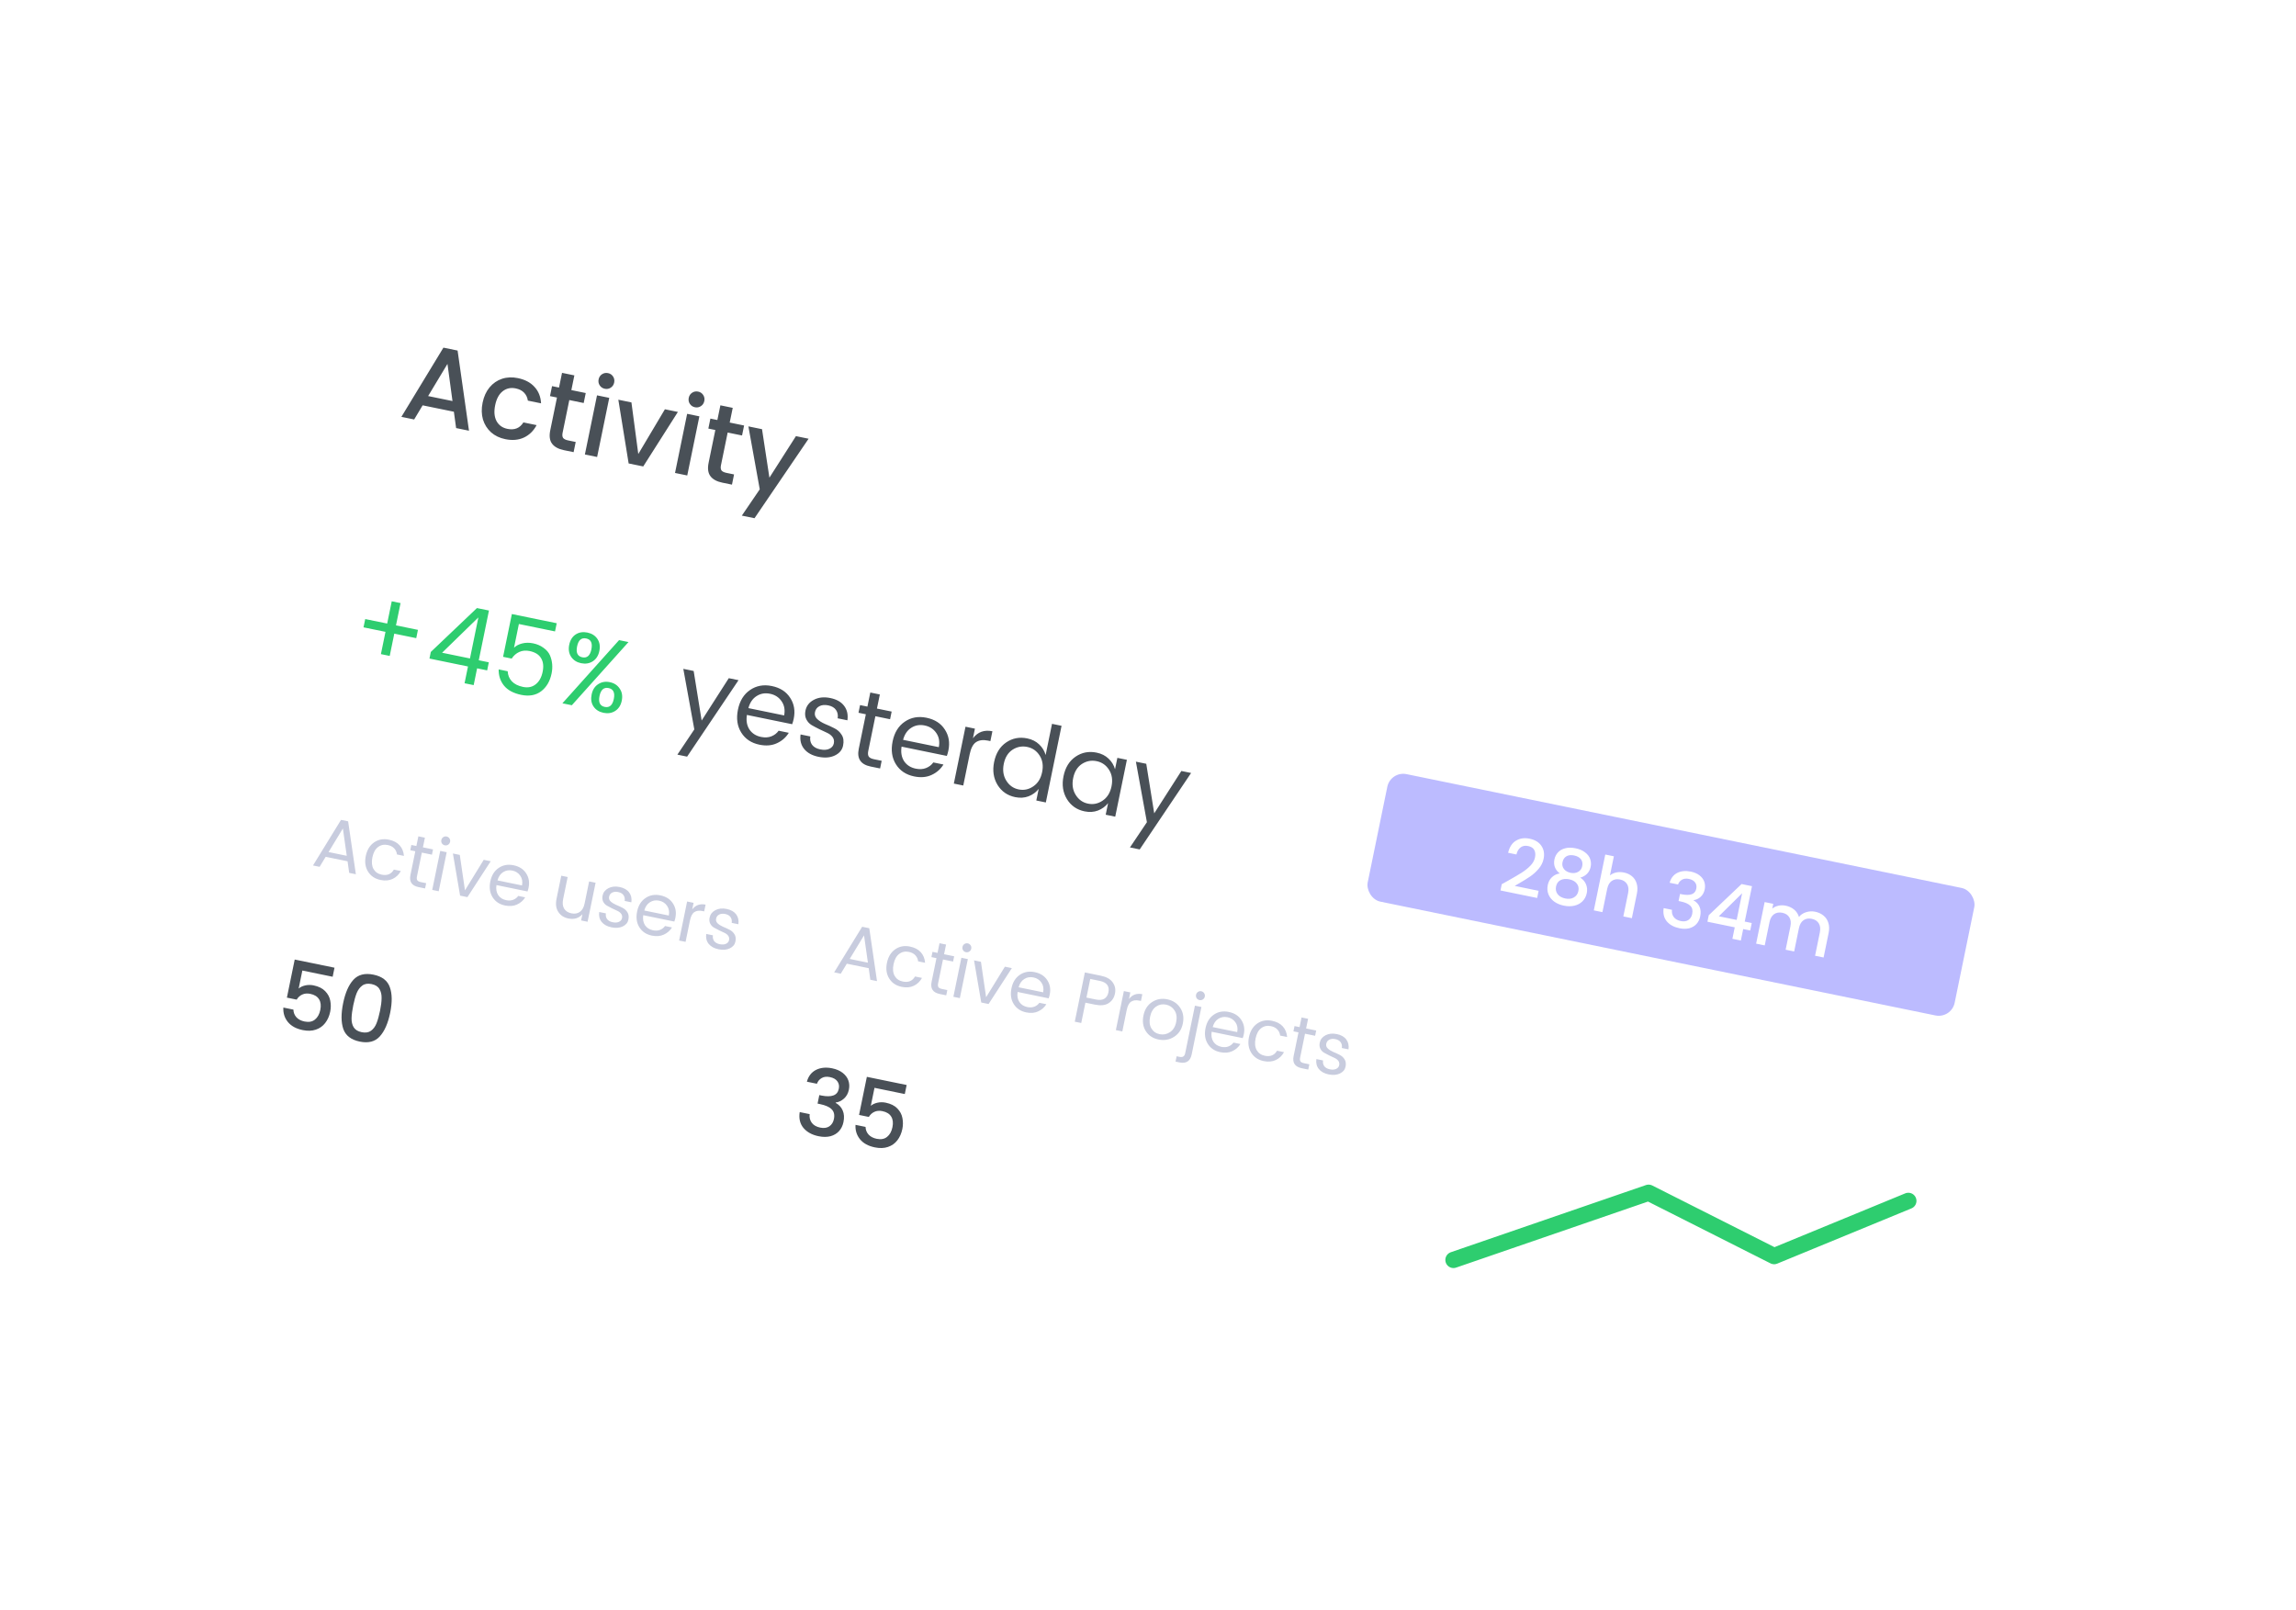 <svg width="298" height="209" viewBox="0 0 298 209" fill="none" xmlns="http://www.w3.org/2000/svg">
<g filter="url(#filter0_d_1_1950)">
<g filter="url(#filter1_d_1_1950)">
<rect x="44.062" y="13.569" width="239.648" height="125.631" rx="13.146" transform="rotate(11.587 44.062 13.569)" fill="white"/>
</g>
<path d="M58.909 44.496L54.855 43.665L53.754 45.5L52.096 45.16L57.552 36.177L59.391 36.554L60.871 46.959L59.2 46.617L58.909 44.496ZM58.729 43.109L58.077 38.288L55.567 42.461L58.729 43.109ZM62.638 43.316C62.8 42.526 63.1 41.867 63.537 41.337C63.986 40.8 64.527 40.428 65.16 40.219C65.793 40.01 66.476 39.981 67.21 40.131C68.138 40.321 68.859 40.701 69.371 41.271C69.894 41.833 70.179 42.544 70.225 43.405L68.512 43.054C68.451 42.645 68.289 42.302 68.026 42.026C67.763 41.749 67.4 41.563 66.936 41.468C66.286 41.335 65.718 41.46 65.233 41.845C64.759 42.222 64.437 42.823 64.268 43.65C64.098 44.476 64.156 45.161 64.442 45.703C64.737 46.247 65.209 46.586 65.859 46.719C66.778 46.908 67.469 46.629 67.932 45.882L69.645 46.233C69.263 46.967 68.717 47.504 68.009 47.842C67.303 48.172 66.495 48.243 65.585 48.056C64.851 47.906 64.235 47.61 63.735 47.169C63.237 46.719 62.886 46.163 62.683 45.502C62.491 44.834 62.476 44.105 62.638 43.316ZM73.891 42.981L73.02 47.23C72.961 47.517 72.984 47.74 73.087 47.897C73.201 48.046 73.421 48.154 73.746 48.22L74.721 48.42L74.45 49.743L73.196 49.486C72.481 49.34 71.968 49.06 71.656 48.648C71.343 48.236 71.264 47.653 71.419 46.901L72.29 42.653L71.384 42.467L71.65 41.172L72.555 41.358L72.947 39.449L74.548 39.778L74.157 41.686L76.024 42.069L75.758 43.364L73.891 42.981ZM78.503 41.518C78.216 41.459 77.994 41.312 77.839 41.077C77.684 40.842 77.636 40.58 77.695 40.292C77.754 40.005 77.901 39.783 78.136 39.628C78.371 39.473 78.632 39.425 78.92 39.484C79.199 39.541 79.416 39.687 79.571 39.922C79.726 40.157 79.774 40.419 79.715 40.706C79.656 40.994 79.509 41.216 79.274 41.371C79.039 41.526 78.782 41.575 78.503 41.518ZM79.075 42.694L77.501 50.369L75.913 50.044L77.487 42.369L79.075 42.694ZM82.844 49.984L86.299 44.176L87.985 44.521L83.486 51.596L81.592 51.208L80.254 42.936L81.954 43.285L82.844 49.984ZM90.201 43.916C89.913 43.857 89.692 43.71 89.537 43.475C89.382 43.24 89.334 42.979 89.393 42.691C89.452 42.403 89.599 42.182 89.834 42.027C90.069 41.871 90.331 41.824 90.618 41.883C90.897 41.94 91.114 42.086 91.269 42.321C91.424 42.556 91.472 42.817 91.413 43.105C91.354 43.393 91.207 43.614 90.972 43.769C90.737 43.924 90.48 43.973 90.201 43.916ZM90.773 45.093L89.199 52.768L87.612 52.442L89.185 44.767L90.773 45.093ZM94.445 47.196L93.574 51.444C93.514 51.732 93.537 51.954 93.64 52.111C93.755 52.26 93.974 52.368 94.299 52.434L95.274 52.634L95.003 53.958L93.749 53.701C93.034 53.554 92.521 53.275 92.209 52.862C91.897 52.45 91.817 51.867 91.972 51.115L92.843 46.867L91.937 46.681L92.203 45.386L93.108 45.572L93.5 43.663L95.102 43.992L94.71 45.9L96.577 46.283L96.311 47.578L94.445 47.196ZM104.949 47.999L97.928 58.316L96.284 57.98L98.609 54.566L97.135 46.397L98.904 46.76L99.863 53.053L103.305 47.663L104.949 47.999Z" fill="#495057"/>
<rect x="180.484" y="91.107" width="77.767" height="16.892" rx="2.111" transform="rotate(11.587 180.484 91.107)" fill="#BCBBFF"/>
<path d="M54.245 72.806L54.025 73.882L51.174 73.297L50.582 76.188L49.439 75.954L50.032 73.063L47.181 72.479L47.402 71.403L50.252 71.987L50.845 69.097L51.988 69.331L51.395 72.222L54.245 72.806ZM60.997 76.516L62.088 71.192L57.38 75.775L60.997 76.516ZM60.295 79.735L60.741 77.557L55.74 76.531L55.916 75.671L61.903 69.977L63.463 70.297L62.14 76.751L63.444 77.018L63.229 78.067L61.925 77.799L61.478 79.977L60.295 79.735ZM66.435 70.752L72.256 71.946L72.038 73.008L67.346 72.046L66.715 75.125C66.973 74.869 67.324 74.684 67.767 74.57C68.211 74.456 68.689 74.451 69.199 74.555C69.719 74.662 70.17 74.857 70.55 75.141C70.942 75.417 71.22 75.745 71.385 76.124C71.692 76.86 71.761 77.64 71.592 78.464C71.384 79.477 70.932 80.248 70.235 80.778C69.54 81.299 68.681 81.454 67.66 81.245C66.647 81.037 65.898 80.636 65.413 80.041C64.936 79.449 64.707 78.748 64.723 77.939L65.893 78.178C65.919 78.688 66.096 79.121 66.425 79.478C66.762 79.837 67.249 80.082 67.885 80.212C68.531 80.344 69.077 80.232 69.523 79.876C69.979 79.521 70.281 78.98 70.43 78.254C70.579 77.528 70.509 76.935 70.221 76.474C69.943 76.006 69.446 75.699 68.729 75.552C68.245 75.453 67.802 75.493 67.401 75.672C67 75.851 66.671 76.138 66.412 76.534L65.296 76.305L66.435 70.752ZM79.667 81.773C79.834 80.958 79.609 80.486 78.99 80.359C78.372 80.233 77.979 80.577 77.811 81.393C77.644 82.208 77.87 82.68 78.488 82.806C79.107 82.933 79.5 82.589 79.667 81.773ZM78.331 83.573C77.758 83.455 77.324 83.179 77.03 82.746C76.745 82.314 76.664 81.797 76.787 81.197C76.912 80.587 77.195 80.141 77.636 79.858C78.079 79.566 78.582 79.477 79.147 79.593C79.712 79.709 80.14 79.988 80.432 80.431C80.735 80.867 80.824 81.389 80.699 81.999C80.576 82.599 80.294 83.041 79.853 83.325C79.412 83.608 78.905 83.69 78.331 83.573ZM72.994 82.338L80.35 74.138L81.573 74.389L74.218 82.589L72.994 82.338ZM76.756 75.334C76.923 74.519 76.698 74.047 76.079 73.921C75.461 73.794 75.068 74.138 74.901 74.954C74.734 75.769 74.959 76.241 75.578 76.368C76.196 76.494 76.589 76.15 76.756 75.334ZM75.421 77.134C74.856 77.018 74.427 76.743 74.132 76.309C73.84 75.867 73.756 75.345 73.879 74.744C74.004 74.135 74.282 73.688 74.715 73.403C75.156 73.119 75.663 73.037 76.236 73.154C76.81 73.272 77.244 73.548 77.538 73.981C77.832 74.415 77.916 74.937 77.791 75.546C77.668 76.147 77.385 76.593 76.942 76.885C76.501 77.169 75.994 77.251 75.421 77.134Z" fill="#2ECD6F"/>
<path d="M90.116 85.725L88.688 77.867L90.032 78.142L91.067 84.575L94.59 79.077L95.853 79.336L89.181 89.26L87.918 89.001L90.116 85.725ZM98.572 87.711C97.515 87.494 96.726 86.968 96.206 86.133C95.686 85.298 95.544 84.307 95.779 83.159C96.014 82.012 96.539 81.162 97.353 80.61C98.168 80.049 99.109 79.877 100.176 80.096C101.251 80.317 102.044 80.825 102.553 81.62C103.073 82.409 103.229 83.314 103.019 84.336C102.966 84.596 102.898 84.834 102.817 85.051L96.941 83.846C96.826 84.588 96.935 85.218 97.269 85.734C97.612 86.244 98.116 86.567 98.779 86.703C99.281 86.806 99.725 86.78 100.112 86.626C100.507 86.473 100.823 86.23 101.06 85.895L102.378 86.166C102.012 86.763 101.5 87.214 100.84 87.517C100.189 87.823 99.433 87.888 98.572 87.711ZM101.775 83.912C101.911 83.203 101.803 82.592 101.45 82.081C101.099 81.56 100.596 81.233 99.942 81.099C99.297 80.967 98.716 81.067 98.199 81.4C97.684 81.724 97.33 82.245 97.137 82.962L101.775 83.912ZM104.541 83.289C104.668 82.67 105.03 82.203 105.627 81.886C106.235 81.563 106.947 81.485 107.763 81.652C108.588 81.821 109.19 82.164 109.569 82.681C109.951 83.189 110.09 83.81 109.986 84.545L108.722 84.286C108.789 83.87 108.718 83.51 108.509 83.206C108.301 82.902 107.963 82.702 107.497 82.606C107.04 82.512 106.654 82.55 106.339 82.719C106.035 82.881 105.847 83.136 105.776 83.486C105.706 83.827 105.8 84.121 106.057 84.37C106.323 84.621 106.657 84.834 107.06 85.01C107.474 85.179 107.88 85.365 108.277 85.568C108.685 85.764 109.005 86.049 109.236 86.423C109.479 86.79 109.541 87.261 109.423 87.834C109.308 88.399 108.949 88.825 108.349 89.113C107.759 89.394 107.051 89.45 106.227 89.281C105.402 89.111 104.781 88.769 104.364 88.254C103.955 87.741 103.803 87.116 103.907 86.381L105.171 86.64C105.104 87.056 105.18 87.417 105.397 87.723C105.626 88.022 105.977 88.221 106.452 88.318C106.936 88.417 107.334 88.391 107.645 88.24C107.965 88.091 108.157 87.86 108.222 87.546C108.288 87.223 108.233 86.946 108.056 86.713C107.88 86.481 107.637 86.296 107.329 86.158C107.021 86.02 106.685 85.863 106.32 85.685C105.963 85.509 105.635 85.334 105.334 85.161C105.036 84.978 104.807 84.726 104.649 84.404C104.491 84.082 104.455 83.71 104.541 83.289ZM113.425 89.594L114.433 89.8L114.229 90.795L112.992 90.542C111.711 90.279 111.199 89.516 111.458 88.252L112.379 83.761L111.425 83.565L111.629 82.57L112.583 82.766L112.958 80.938L114.195 81.191L113.82 83.02L115.729 83.411L115.525 84.406L113.616 84.015L112.695 88.505C112.627 88.837 112.647 89.084 112.754 89.246C112.861 89.408 113.084 89.524 113.425 89.594ZM118.648 91.827C117.59 91.61 116.801 91.084 116.281 90.249C115.761 89.414 115.619 88.423 115.854 87.276C116.089 86.128 116.614 85.278 117.428 84.726C118.243 84.165 119.184 83.994 120.251 84.212C121.326 84.433 122.119 84.941 122.628 85.737C123.148 86.525 123.304 87.43 123.094 88.452C123.041 88.712 122.973 88.95 122.892 89.167L117.016 87.962C116.901 88.704 117.011 89.334 117.344 89.851C117.687 90.36 118.191 90.683 118.854 90.819C119.356 90.922 119.8 90.896 120.187 90.742C120.582 90.589 120.899 90.346 121.135 90.012L122.453 90.282C122.087 90.879 121.575 91.33 120.915 91.634C120.264 91.939 119.508 92.004 118.648 91.827ZM121.85 88.029C121.986 87.319 121.878 86.708 121.525 86.197C121.174 85.677 120.672 85.349 120.017 85.215C119.372 85.083 118.791 85.183 118.274 85.516C117.76 85.84 117.405 86.361 117.212 87.078L121.85 88.029ZM126.536 85.627L126.28 86.877C126.906 86.053 127.748 85.75 128.806 85.966L128.544 87.244L128.222 87.177C127.594 87.049 127.081 87.116 126.681 87.38C126.292 87.636 126.015 88.168 125.85 88.975L125.023 93.008L123.799 92.757L125.313 85.376L126.536 85.627ZM134.108 93.12C134.704 92.719 135.088 92.102 135.259 91.268C135.43 90.435 135.32 89.716 134.93 89.113C134.549 88.512 134.013 88.141 133.323 87.999C132.642 87.86 132.005 87.981 131.413 88.364C130.83 88.749 130.453 89.358 130.282 90.192C130.111 91.025 130.219 91.753 130.605 92.374C130.991 92.995 131.525 93.375 132.206 93.514C132.887 93.654 133.522 93.523 134.108 93.12ZM131.763 94.516C130.759 94.31 129.994 93.78 129.469 92.925C128.946 92.061 128.799 91.069 129.029 89.949C129.26 88.82 129.778 87.978 130.583 87.424C131.399 86.862 132.313 86.686 133.326 86.893C133.953 87.022 134.47 87.282 134.875 87.673C135.289 88.066 135.569 88.525 135.713 89.05L136.543 85.003L137.78 85.257L135.74 95.206L134.503 94.952L134.812 93.446C134.471 93.881 134.031 94.202 133.494 94.409C132.967 94.609 132.39 94.645 131.763 94.516ZM143.115 94.967C143.711 94.566 144.095 93.949 144.266 93.115C144.436 92.281 144.327 91.563 143.937 90.96C143.556 90.359 143.02 89.988 142.33 89.846C141.649 89.706 141.012 89.828 140.42 90.211C139.837 90.596 139.459 91.205 139.289 92.038C139.118 92.872 139.225 93.599 139.612 94.22C139.998 94.841 140.532 95.222 141.213 95.361C141.894 95.501 142.528 95.369 143.115 94.967ZM140.77 96.363C139.766 96.157 139.001 95.627 138.476 94.772C137.953 93.908 137.806 92.916 138.035 91.796C138.267 90.666 138.785 89.825 139.59 89.27C140.406 88.709 141.32 88.532 142.333 88.74C142.96 88.868 143.476 89.129 143.882 89.52C144.296 89.913 144.576 90.372 144.72 90.897L145.024 89.418L146.26 89.671L144.747 97.052L143.51 96.799L143.819 95.293C143.478 95.727 143.038 96.048 142.501 96.256C141.974 96.456 141.397 96.492 140.77 96.363ZM148.858 97.769L147.429 89.911L148.774 90.187L149.808 96.619L153.331 91.121L154.595 91.38L147.923 101.304L146.659 101.045L148.858 97.769Z" fill="#495057"/>
<path d="M195.744 105.352C196.482 104.938 197.066 104.595 197.496 104.323C197.935 104.045 198.313 103.742 198.632 103.412C198.952 103.083 199.15 102.729 199.228 102.35C199.308 101.959 199.277 101.632 199.133 101.371C198.995 101.112 198.727 100.941 198.329 100.86C197.944 100.781 197.618 100.843 197.352 101.047C197.093 101.246 196.915 101.55 196.818 101.958L195.74 101.737C195.912 100.997 196.251 100.474 196.756 100.169C197.268 99.859 197.855 99.772 198.514 99.907C199.226 100.053 199.741 100.363 200.059 100.837C200.384 101.311 200.479 101.875 200.345 102.528C200.249 102.999 200.035 103.428 199.703 103.816C199.38 104.199 199.016 104.529 198.612 104.807C198.216 105.079 197.717 105.389 197.115 105.735L196.594 106.036L199.699 106.673L199.508 107.604L194.748 106.628L194.914 105.815L195.744 105.352ZM202.44 104.418C201.83 103.939 201.6 103.334 201.75 102.602C201.823 102.25 201.977 101.944 202.214 101.687C202.45 101.429 202.762 101.251 203.15 101.154C203.539 101.05 203.988 101.05 204.497 101.154C205 101.258 205.41 101.433 205.726 101.682C206.05 101.925 206.271 102.212 206.387 102.542C206.503 102.872 206.525 103.214 206.452 103.566C206.377 103.932 206.216 104.236 205.969 104.478C205.73 104.715 205.442 104.877 205.104 104.964C205.448 105.177 205.696 105.463 205.847 105.821C206 106.172 206.033 106.556 205.948 106.974C205.861 107.399 205.676 107.752 205.393 108.035C205.111 108.317 204.759 108.507 204.337 108.604C203.916 108.702 203.46 108.7 202.971 108.6C202.481 108.499 202.061 108.321 201.712 108.066C201.369 107.812 201.124 107.5 200.975 107.129C200.827 106.758 200.796 106.36 200.883 105.936C200.97 105.511 201.153 105.168 201.431 104.905C201.71 104.642 202.046 104.48 202.44 104.418ZM205.357 103.485C205.432 103.119 205.375 102.815 205.186 102.572C204.998 102.329 204.705 102.167 204.306 102.085C203.914 102.005 203.584 102.039 203.315 102.188C203.047 102.337 202.874 102.598 202.798 102.97C202.731 103.297 202.793 103.588 202.986 103.846C203.186 104.098 203.472 104.262 203.844 104.338C204.216 104.415 204.545 104.373 204.829 104.214C205.114 104.054 205.29 103.811 205.357 103.485ZM203.672 105.181C203.24 105.092 202.866 105.128 202.547 105.287C202.237 105.441 202.04 105.717 201.959 106.116C201.882 106.488 201.951 106.818 202.164 107.107C202.378 107.389 202.711 107.576 203.161 107.669C203.605 107.76 203.979 107.714 204.282 107.531C204.591 107.35 204.783 107.076 204.858 106.71C204.939 106.318 204.867 105.987 204.644 105.717C204.427 105.448 204.103 105.269 203.672 105.181ZM210.78 104.301C211.192 104.385 211.539 104.548 211.823 104.79C212.113 105.033 212.315 105.347 212.426 105.73C212.545 106.115 212.554 106.553 212.453 107.043L211.801 110.226L210.694 109.999L211.312 106.982C211.411 106.499 211.366 106.105 211.177 105.801C210.989 105.49 210.686 105.292 210.268 105.206C209.85 105.12 209.49 105.183 209.188 105.393C208.894 105.598 208.698 105.942 208.599 106.426L207.98 109.443L206.863 109.214L208.35 101.965L209.467 102.194L208.958 104.672C209.195 104.482 209.469 104.355 209.782 104.29C210.101 104.226 210.434 104.23 210.78 104.301ZM216.706 105.628C216.87 105.029 217.199 104.603 217.693 104.35C218.194 104.099 218.777 104.041 219.443 104.178C219.9 104.272 220.279 104.434 220.578 104.666C220.878 104.898 221.084 105.171 221.196 105.487C221.308 105.802 221.328 106.137 221.256 106.489C221.173 106.894 220.994 107.218 220.72 107.461C220.445 107.705 220.148 107.844 219.827 107.881L219.819 107.92C220.18 108.116 220.437 108.394 220.588 108.751C220.74 109.102 220.767 109.52 220.668 110.003C220.589 110.388 220.431 110.713 220.193 110.977C219.955 111.241 219.645 111.426 219.262 111.532C218.881 111.63 218.449 111.63 217.966 111.531C217.261 111.387 216.716 111.088 216.333 110.635C215.957 110.177 215.823 109.605 215.929 108.919L217.007 109.14C216.962 109.491 217.038 109.803 217.234 110.074C217.431 110.34 217.736 110.514 218.147 110.599C218.545 110.68 218.874 110.635 219.134 110.464C219.395 110.286 219.561 110.024 219.632 109.678C219.726 109.221 219.645 108.868 219.39 108.618C219.143 108.363 218.719 108.174 218.118 108.051L217.863 107.999L218.052 107.078L218.317 107.132C218.847 107.234 219.267 107.228 219.576 107.115C219.892 107.002 220.087 106.763 220.162 106.398C220.226 106.084 220.176 105.815 220.011 105.591C219.847 105.36 219.579 105.206 219.207 105.13C218.841 105.055 218.538 105.092 218.297 105.239C218.057 105.381 217.889 105.585 217.793 105.851L216.706 105.628ZM221.608 110.685L221.78 109.843L226.04 105.796L227.392 106.073L226.45 110.668L227.361 110.854L227.162 111.824L226.251 111.638L225.946 113.127L224.849 112.902L225.154 111.413L221.608 110.685ZM226.111 106.995L223.09 109.979L225.402 110.453L226.111 106.995ZM235.588 109.387C236.012 109.474 236.373 109.64 236.67 109.885C236.973 110.13 237.184 110.446 237.303 110.831C237.428 111.217 237.44 111.655 237.34 112.145L236.687 115.329L235.58 115.102L236.199 112.085C236.298 111.601 236.252 111.208 236.063 110.903C235.875 110.593 235.572 110.394 235.154 110.309C234.736 110.223 234.376 110.285 234.074 110.496C233.781 110.701 233.584 111.045 233.485 111.528L232.866 114.546L231.759 114.319L232.378 111.301C232.477 110.818 232.432 110.424 232.243 110.12C232.054 109.809 231.751 109.611 231.333 109.525C230.915 109.44 230.556 109.502 230.254 109.712C229.96 109.917 229.764 110.262 229.664 110.745L229.046 113.762L227.929 113.533L229.036 108.135L230.153 108.364L230.026 108.982C230.254 108.797 230.522 108.672 230.828 108.605C231.134 108.539 231.447 108.538 231.767 108.604C232.198 108.692 232.565 108.863 232.867 109.115C233.169 109.367 233.376 109.686 233.488 110.069C233.718 109.776 234.026 109.57 234.411 109.452C234.797 109.327 235.19 109.305 235.588 109.387Z" fill="white"/>
<path d="M188.648 154.579L213.973 145.862L230.269 154.084L247.684 146.917" stroke="#2ECD6F" stroke-width="2.111" stroke-linecap="round" stroke-linejoin="round"/>
<path d="M45.321 104.347L45.11 102.843L42.269 102.26L41.483 103.56L40.625 103.384L44.261 97.468L45.183 97.657L46.188 104.525L45.321 104.347ZM42.645 101.645L45.006 102.129L44.502 98.585L42.645 101.645ZM49.394 105.269C48.668 105.12 48.127 104.759 47.77 104.186C47.413 103.613 47.315 102.936 47.475 102.155C47.637 101.368 47.994 100.781 48.547 100.395C49.101 100.008 49.74 99.889 50.466 100.038C51.075 100.163 51.541 100.406 51.864 100.767C52.194 101.129 52.382 101.588 52.428 102.142L51.524 101.957C51.486 101.641 51.364 101.376 51.159 101.161C50.953 100.946 50.675 100.802 50.324 100.73C49.845 100.632 49.422 100.721 49.058 100.999C48.701 101.272 48.459 101.716 48.333 102.331C48.208 102.94 48.256 103.443 48.475 103.84C48.703 104.233 49.056 104.478 49.535 104.577C50.255 104.724 50.784 104.506 51.121 103.921L52.025 104.107C51.77 104.573 51.414 104.914 50.96 105.128C50.513 105.344 49.99 105.391 49.394 105.269ZM54.621 105.542L55.312 105.684L55.172 106.367L54.324 106.193C53.444 106.013 53.094 105.489 53.271 104.622L53.903 101.541L53.248 101.406L53.388 100.724L54.043 100.858L54.3 99.604L55.149 99.778L54.892 101.032L56.202 101.301L56.062 101.983L54.752 101.715L54.12 104.796C54.073 105.023 54.087 105.193 54.16 105.304C54.233 105.415 54.387 105.495 54.621 105.542ZM58.168 100.685C58.035 100.773 57.888 100.801 57.728 100.768C57.569 100.735 57.445 100.652 57.357 100.519C57.275 100.387 57.25 100.24 57.283 100.081C57.316 99.921 57.399 99.797 57.532 99.709C57.666 99.621 57.809 99.593 57.963 99.624C58.123 99.657 58.247 99.74 58.335 99.873C58.423 100.007 58.45 100.153 58.418 100.313C58.385 100.473 58.302 100.597 58.168 100.685ZM56.099 106.557L57.138 101.493L57.977 101.665L56.939 106.729L56.099 106.557ZM58.782 101.83L59.676 102.013L60.349 106.611L62.785 102.651L63.689 102.836L60.667 107.494L59.717 107.299L58.782 101.83ZM65.555 108.582C64.829 108.433 64.288 108.073 63.931 107.5C63.575 106.927 63.477 106.246 63.638 105.459C63.8 104.672 64.159 104.089 64.718 103.71C65.277 103.325 65.923 103.207 66.655 103.358C67.393 103.509 67.937 103.857 68.286 104.403C68.643 104.944 68.749 105.565 68.606 106.266C68.569 106.445 68.523 106.608 68.467 106.757L64.436 105.93C64.357 106.44 64.432 106.872 64.66 107.226C64.896 107.576 65.242 107.797 65.697 107.89C66.041 107.961 66.346 107.943 66.611 107.838C66.882 107.733 67.099 107.566 67.262 107.337L68.166 107.522C67.915 107.932 67.563 108.241 67.11 108.449C66.664 108.659 66.145 108.703 65.555 108.582ZM67.752 105.976C67.846 105.489 67.771 105.07 67.529 104.719C67.288 104.362 66.944 104.138 66.495 104.046C66.052 103.955 65.653 104.024 65.299 104.252C64.946 104.475 64.703 104.832 64.57 105.323L67.752 105.976ZM76.463 105.455L77.303 105.627L76.264 110.692L75.425 110.519L75.591 109.708C75.131 110.235 74.519 110.42 73.757 110.264C73.197 110.149 72.767 109.869 72.468 109.423C72.17 108.971 72.091 108.404 72.231 107.721L72.847 104.714L73.677 104.884L73.089 107.753C72.986 108.257 73.029 108.67 73.22 108.991C73.418 109.307 73.732 109.509 74.162 109.597C74.593 109.686 74.958 109.623 75.259 109.409C75.566 109.19 75.772 108.828 75.875 108.324L76.463 105.455ZM78.208 107.303C78.295 106.878 78.544 106.558 78.953 106.341C79.371 106.119 79.859 106.065 80.419 106.18C80.984 106.296 81.398 106.531 81.658 106.886C81.92 107.234 82.015 107.66 81.944 108.165L81.077 107.987C81.122 107.702 81.074 107.455 80.931 107.246C80.787 107.037 80.556 106.9 80.236 106.834C79.923 106.77 79.658 106.796 79.442 106.912C79.233 107.023 79.104 107.198 79.055 107.438C79.007 107.672 79.072 107.874 79.248 108.045C79.431 108.217 79.66 108.363 79.937 108.484C80.22 108.6 80.499 108.727 80.771 108.866C81.051 109.001 81.271 109.196 81.43 109.453C81.596 109.705 81.639 110.028 81.558 110.422C81.478 110.809 81.233 111.101 80.82 111.299C80.416 111.491 79.93 111.53 79.365 111.414C78.799 111.298 78.373 111.063 78.086 110.709C77.806 110.357 77.702 109.929 77.773 109.424L78.64 109.602C78.595 109.888 78.646 110.135 78.796 110.345C78.952 110.551 79.193 110.687 79.519 110.753C79.851 110.821 80.124 110.804 80.338 110.7C80.557 110.598 80.689 110.439 80.733 110.224C80.779 110.002 80.741 109.812 80.62 109.652C80.499 109.493 80.332 109.366 80.121 109.271C79.91 109.177 79.679 109.069 79.428 108.947C79.184 108.826 78.959 108.706 78.752 108.587C78.547 108.462 78.391 108.289 78.282 108.068C78.174 107.847 78.149 107.592 78.208 107.303ZM84.608 112.489C83.882 112.34 83.341 111.979 82.984 111.406C82.627 110.833 82.53 110.153 82.691 109.366C82.852 108.579 83.212 107.996 83.771 107.617C84.33 107.232 84.976 107.114 85.708 107.264C86.446 107.415 86.989 107.764 87.339 108.31C87.696 108.851 87.802 109.472 87.659 110.173C87.622 110.351 87.576 110.515 87.52 110.663L83.488 109.837C83.41 110.346 83.484 110.778 83.713 111.133C83.949 111.482 84.294 111.704 84.749 111.797C85.094 111.868 85.399 111.85 85.664 111.744C85.935 111.64 86.152 111.472 86.314 111.243L87.219 111.428C86.968 111.838 86.616 112.148 86.163 112.356C85.716 112.566 85.198 112.61 84.608 112.489ZM86.805 109.883C86.898 109.395 86.824 108.976 86.582 108.626C86.341 108.269 85.996 108.044 85.547 107.952C85.105 107.861 84.706 107.93 84.352 108.159C83.998 108.381 83.755 108.738 83.623 109.23L86.805 109.883ZM90.02 108.235L89.844 109.093C90.274 108.527 90.852 108.319 91.578 108.468L91.398 109.344L91.177 109.299C90.746 109.21 90.394 109.257 90.12 109.437C89.853 109.613 89.663 109.978 89.549 110.532L88.982 113.299L88.142 113.127L89.181 108.063L90.02 108.235ZM92.099 110.151C92.186 109.727 92.435 109.406 92.844 109.189C93.262 108.967 93.75 108.913 94.31 109.028C94.875 109.144 95.288 109.379 95.549 109.734C95.811 110.082 95.906 110.509 95.835 111.013L94.968 110.835C95.013 110.55 94.965 110.303 94.822 110.094C94.678 109.885 94.447 109.748 94.127 109.682C93.814 109.618 93.549 109.644 93.333 109.76C93.124 109.871 92.995 110.046 92.946 110.286C92.898 110.52 92.963 110.722 93.139 110.893C93.322 111.065 93.551 111.211 93.828 111.332C94.111 111.448 94.39 111.575 94.662 111.715C94.942 111.849 95.162 112.045 95.321 112.301C95.487 112.553 95.53 112.876 95.449 113.27C95.369 113.657 95.124 113.95 94.711 114.147C94.307 114.34 93.821 114.378 93.256 114.262C92.69 114.146 92.264 113.911 91.977 113.558C91.697 113.205 91.593 112.777 91.664 112.273L92.531 112.45C92.486 112.736 92.537 112.984 92.686 113.194C92.843 113.399 93.084 113.535 93.41 113.602C93.742 113.67 94.015 113.652 94.229 113.548C94.448 113.446 94.58 113.287 94.624 113.072C94.67 112.85 94.632 112.66 94.511 112.501C94.39 112.341 94.223 112.214 94.012 112.12C93.801 112.025 93.57 111.917 93.319 111.795C93.075 111.674 92.85 111.554 92.643 111.435C92.438 111.31 92.281 111.137 92.173 110.916C92.064 110.695 92.04 110.44 92.099 110.151Z" fill="#C8CCDE"/>
<path d="M112.961 118.219L112.75 116.714L109.909 116.132L109.124 117.432L108.266 117.256L111.901 111.34L112.824 111.529L113.828 118.396L112.961 118.219ZM110.285 115.517L112.647 116.001L112.143 112.456L110.285 115.517ZM117.034 119.14C116.309 118.992 115.767 118.631 115.411 118.058C115.054 117.485 114.956 116.808 115.116 116.027C115.277 115.239 115.635 114.653 116.188 114.266C116.742 113.88 117.381 113.761 118.107 113.91C118.716 114.035 119.182 114.278 119.505 114.639C119.834 115.001 120.022 115.459 120.069 116.014L119.165 115.828C119.127 115.513 119.005 115.248 118.799 115.032C118.594 114.817 118.315 114.674 117.965 114.602C117.485 114.503 117.063 114.593 116.699 114.871C116.341 115.144 116.1 115.588 115.974 116.203C115.849 116.811 115.896 117.315 116.116 117.712C116.343 118.105 116.696 118.35 117.176 118.448C117.896 118.596 118.424 118.378 118.762 117.793L119.666 117.978C119.41 118.445 119.055 118.786 118.601 119C118.153 119.216 117.631 119.263 117.034 119.14ZM122.261 119.414L122.953 119.556L122.813 120.239L121.964 120.065C121.085 119.884 120.734 119.361 120.912 118.494L121.544 115.412L120.889 115.278L121.029 114.596L121.684 114.73L121.941 113.475L122.79 113.649L122.532 114.904L123.842 115.172L123.702 115.855L122.392 115.586L121.761 118.668C121.714 118.895 121.727 119.064 121.801 119.176C121.874 119.287 122.028 119.366 122.261 119.414ZM125.809 114.557C125.676 114.645 125.529 114.672 125.369 114.64C125.209 114.607 125.085 114.524 124.997 114.39C124.915 114.258 124.891 114.112 124.924 113.952C124.956 113.792 125.039 113.668 125.173 113.58C125.306 113.492 125.45 113.464 125.604 113.496C125.763 113.529 125.887 113.612 125.975 113.745C126.063 113.878 126.091 114.025 126.058 114.185C126.025 114.345 125.942 114.469 125.809 114.557ZM123.74 120.429L124.778 115.364L125.618 115.536L124.579 120.601L123.74 120.429ZM126.422 115.701L127.317 115.885L127.989 120.483L130.426 116.522L131.33 116.708L128.308 121.365L127.358 121.171L126.422 115.701ZM133.195 122.454C132.47 122.305 131.929 121.944 131.572 121.371C131.215 120.798 131.117 120.118 131.279 119.331C131.44 118.544 131.8 117.961 132.358 117.582C132.918 117.197 133.564 117.079 134.296 117.229C135.033 117.381 135.577 117.729 135.927 118.275C136.284 118.816 136.39 119.437 136.246 120.138C136.21 120.316 136.163 120.48 136.107 120.629L132.076 119.802C131.997 120.311 132.072 120.743 132.301 121.098C132.537 121.447 132.882 121.669 133.337 121.762C133.682 121.833 133.986 121.815 134.252 121.709C134.523 121.605 134.74 121.438 134.902 121.208L135.806 121.394C135.556 121.804 135.204 122.113 134.751 122.321C134.304 122.531 133.786 122.575 133.195 122.454ZM135.393 119.848C135.486 119.361 135.412 118.942 135.17 118.591C134.929 118.234 134.584 118.009 134.135 117.917C133.692 117.827 133.294 117.895 132.939 118.124C132.586 118.346 132.343 118.703 132.21 119.195L135.393 119.848ZM142.882 117.692C143.601 117.84 144.113 118.127 144.416 118.555C144.726 118.983 144.824 119.471 144.712 120.019C144.6 120.566 144.322 120.98 143.88 121.261C143.446 121.537 142.856 121.599 142.112 121.447L140.876 121.193L140.335 123.831L139.496 123.659L140.806 117.267L142.882 117.692ZM141.012 120.529L142.248 120.782C142.71 120.877 143.072 120.842 143.337 120.679C143.608 120.51 143.783 120.235 143.861 119.854C144.027 119.048 143.654 118.552 142.744 118.365L141.508 118.112L141.012 120.529ZM146.706 119.86L146.531 120.718C146.961 120.153 147.538 119.944 148.264 120.093L148.084 120.97L147.863 120.924C147.432 120.836 147.08 120.882 146.806 121.063C146.539 121.239 146.349 121.604 146.235 122.157L145.668 124.925L144.829 124.753L145.867 119.688L146.706 119.86ZM150.508 125.283C150.982 125.38 151.425 125.295 151.839 125.027C152.26 124.754 152.533 124.317 152.656 123.714C152.78 123.111 152.71 122.607 152.447 122.201C152.185 121.794 151.814 121.542 151.334 121.444C150.86 121.347 150.429 121.434 150.04 121.707C149.651 121.98 149.394 122.42 149.269 123.029C149.145 123.632 149.203 124.134 149.441 124.535C149.679 124.936 150.035 125.186 150.508 125.283ZM148.715 124.886C148.352 124.312 148.251 123.634 148.411 122.853C148.571 122.072 148.943 121.492 149.527 121.112C150.113 120.725 150.772 120.607 151.503 120.757C152.235 120.908 152.794 121.275 153.18 121.861C153.568 122.44 153.682 123.12 153.521 123.901C153.363 124.676 152.978 125.254 152.368 125.635C151.765 126.012 151.098 126.125 150.366 125.975C149.635 125.825 149.084 125.462 148.715 124.886ZM155.092 121.58L155.931 121.752L154.67 127.905C154.49 128.778 153.964 129.125 153.091 128.946L152.574 128.84L152.716 128.148L153.067 128.22C153.301 128.268 153.474 128.252 153.586 128.173C153.703 128.101 153.785 127.954 153.83 127.733L155.092 121.58ZM156.122 120.772C155.989 120.86 155.842 120.888 155.682 120.855C155.523 120.822 155.399 120.739 155.311 120.606C155.229 120.474 155.204 120.328 155.237 120.168C155.27 120.008 155.353 119.884 155.486 119.796C155.62 119.708 155.763 119.68 155.917 119.711C156.077 119.744 156.201 119.827 156.289 119.96C156.377 120.094 156.404 120.24 156.372 120.4C156.339 120.56 156.256 120.684 156.122 120.772ZM158.383 127.618C157.657 127.47 157.116 127.109 156.759 126.536C156.403 125.963 156.305 125.283 156.466 124.495C156.628 123.708 156.988 123.125 157.546 122.746C158.106 122.361 158.751 122.244 159.483 122.394C160.221 122.545 160.765 122.894 161.114 123.439C161.471 123.98 161.578 124.601 161.434 125.302C161.397 125.481 161.351 125.644 161.295 125.793L157.264 124.966C157.185 125.476 157.26 125.908 157.488 126.262C157.724 126.612 158.07 126.833 158.525 126.926C158.869 126.997 159.174 126.979 159.439 126.874C159.711 126.769 159.927 126.602 160.09 126.373L160.994 126.558C160.743 126.968 160.391 127.277 159.939 127.485C159.492 127.695 158.973 127.739 158.383 127.618ZM160.58 125.012C160.674 124.525 160.599 124.106 160.357 123.755C160.117 123.398 159.772 123.174 159.323 123.082C158.88 122.991 158.481 123.06 158.127 123.288C157.774 123.511 157.531 123.868 157.398 124.36L160.58 125.012ZM164.022 128.775C163.297 128.626 162.755 128.265 162.399 127.692C162.042 127.119 161.944 126.442 162.104 125.661C162.265 124.874 162.623 124.287 163.176 123.901C163.729 123.514 164.369 123.395 165.095 123.544C165.704 123.669 166.17 123.912 166.493 124.273C166.822 124.635 167.01 125.094 167.057 125.648L166.153 125.463C166.115 125.147 165.993 124.882 165.787 124.667C165.582 124.451 165.303 124.308 164.953 124.236C164.473 124.138 164.051 124.227 163.686 124.505C163.329 124.778 163.088 125.222 162.962 125.837C162.837 126.446 162.884 126.949 163.104 127.346C163.331 127.739 163.684 127.984 164.164 128.083C164.884 128.23 165.412 128.012 165.75 127.427L166.654 127.613C166.398 128.079 166.043 128.42 165.589 128.634C165.141 128.85 164.619 128.897 164.022 128.775ZM169.249 129.048L169.941 129.19L169.801 129.873L168.952 129.699C168.073 129.519 167.722 128.995 167.9 128.128L168.532 125.047L167.877 124.912L168.017 124.23L168.672 124.364L168.929 123.11L169.778 123.284L169.52 124.538L170.83 124.807L170.69 125.489L169.38 125.221L168.749 128.302C168.702 128.529 168.715 128.699 168.789 128.81C168.862 128.921 169.016 129.001 169.249 129.048ZM171.289 126.391C171.376 125.966 171.624 125.646 172.034 125.428C172.451 125.206 172.939 125.153 173.499 125.267C174.065 125.383 174.478 125.619 174.738 125.973C175 126.322 175.095 126.748 175.024 127.253L174.157 127.075C174.203 126.789 174.154 126.542 174.011 126.334C173.868 126.125 173.637 125.988 173.317 125.922C173.003 125.858 172.738 125.884 172.522 126C172.314 126.111 172.185 126.286 172.136 126.526C172.088 126.76 172.152 126.962 172.328 127.132C172.511 127.305 172.741 127.451 173.017 127.572C173.301 127.688 173.579 127.815 173.852 127.954C174.132 128.089 174.351 128.284 174.51 128.541C174.676 128.793 174.719 129.116 174.638 129.509C174.559 129.897 174.313 130.189 173.901 130.387C173.496 130.579 173.011 130.618 172.445 130.502C171.879 130.386 171.453 130.151 171.167 129.797C170.887 129.445 170.782 129.017 170.854 128.512L171.721 128.69C171.675 128.975 171.727 129.223 171.876 129.433C172.032 129.638 172.274 129.774 172.6 129.841C172.932 129.909 173.205 129.891 173.418 129.788C173.638 129.685 173.77 129.527 173.814 129.311C173.859 129.09 173.821 128.9 173.7 128.74C173.579 128.581 173.413 128.454 173.202 128.359C172.99 128.265 172.759 128.156 172.509 128.035C172.264 127.914 172.039 127.794 171.833 127.675C171.628 127.55 171.471 127.376 171.362 127.156C171.254 126.935 171.229 126.68 171.289 126.391Z" fill="#C8CCDE"/>
<path d="M43.176 117.828L39.243 117.021L38.764 119.357C38.973 119.172 39.253 119.038 39.605 118.955C39.964 118.874 40.328 118.871 40.695 118.946C41.353 119.081 41.856 119.331 42.205 119.696C42.562 120.063 42.783 120.479 42.867 120.945C42.958 121.412 42.955 121.885 42.858 122.362C42.739 122.941 42.519 123.434 42.199 123.842C41.889 124.243 41.484 124.527 40.985 124.694C40.494 124.862 39.927 124.881 39.285 124.749C38.432 124.574 37.791 124.222 37.361 123.694C36.931 123.165 36.737 122.542 36.778 121.825L38.081 122.092C38.091 122.478 38.223 122.81 38.475 123.091C38.73 123.363 39.08 123.545 39.526 123.636C40.081 123.75 40.531 123.667 40.874 123.387C41.224 123.108 41.457 122.691 41.571 122.135C41.686 121.571 41.634 121.112 41.413 120.757C41.194 120.394 40.81 120.156 40.262 120.044C39.879 119.965 39.534 119.997 39.228 120.138C38.931 120.272 38.69 120.492 38.505 120.797L37.237 120.537L38.251 115.595L43.416 116.654L43.176 117.828ZM44.537 121.251C44.815 119.897 45.258 118.887 45.868 118.221C46.487 117.548 47.356 117.327 48.475 117.556C49.594 117.786 50.302 118.331 50.599 119.191C50.905 120.044 50.919 121.148 50.642 122.502C50.361 123.872 49.91 124.897 49.289 125.577C48.678 126.251 47.813 126.473 46.694 126.244C45.575 126.014 44.863 125.469 44.559 124.607C44.263 123.739 44.256 122.62 44.537 121.251ZM49.327 122.233C49.457 121.599 49.524 121.054 49.528 120.598C49.539 120.144 49.448 119.754 49.254 119.429C49.061 119.095 48.718 118.878 48.225 118.777C47.732 118.676 47.331 118.741 47.023 118.971C46.716 119.194 46.475 119.515 46.299 119.936C46.131 120.358 45.982 120.886 45.852 121.52C45.717 122.178 45.643 122.737 45.63 123.2C45.617 123.662 45.707 124.056 45.901 124.381C46.104 124.708 46.451 124.922 46.944 125.023C47.437 125.124 47.837 125.063 48.144 124.841C48.458 124.62 48.7 124.294 48.87 123.864C49.04 123.434 49.192 122.89 49.327 122.233Z" fill="#495057"/>
<path d="M104.726 131.449C104.922 130.731 105.317 130.22 105.909 129.917C106.509 129.616 107.208 129.548 108.006 129.711C108.554 129.824 109.007 130.019 109.366 130.296C109.725 130.574 109.972 130.902 110.107 131.28C110.241 131.658 110.265 132.058 110.178 132.481C110.079 132.966 109.865 133.355 109.536 133.646C109.207 133.937 108.851 134.105 108.466 134.149L108.457 134.195C108.89 134.431 109.197 134.763 109.378 135.192C109.561 135.613 109.593 136.113 109.474 136.692C109.379 137.153 109.19 137.543 108.904 137.859C108.619 138.176 108.248 138.398 107.79 138.524C107.333 138.642 106.815 138.642 106.236 138.523C105.391 138.35 104.738 137.992 104.279 137.449C103.829 136.9 103.667 136.215 103.795 135.393L105.087 135.658C105.033 136.079 105.123 136.452 105.358 136.778C105.595 137.095 105.96 137.305 106.453 137.406C106.93 137.504 107.325 137.45 107.636 137.245C107.949 137.031 108.148 136.717 108.233 136.303C108.345 135.755 108.248 135.331 107.943 135.032C107.647 134.727 107.138 134.5 106.418 134.353L106.113 134.29L106.339 133.186L106.656 133.251C107.292 133.374 107.795 133.367 108.165 133.23C108.544 133.096 108.778 132.81 108.868 132.371C108.945 131.996 108.884 131.673 108.687 131.405C108.49 131.128 108.169 130.944 107.723 130.852C107.285 130.762 106.921 130.806 106.632 130.983C106.345 131.153 106.144 131.397 106.029 131.716L104.726 131.449ZM117.435 133.051L113.502 132.245L113.023 134.581C113.233 134.396 113.513 134.262 113.864 134.179C114.223 134.097 114.587 134.095 114.955 134.17C115.612 134.305 116.116 134.555 116.465 134.92C116.822 135.287 117.042 135.703 117.126 136.169C117.218 136.636 117.215 137.109 117.117 137.586C116.998 138.165 116.779 138.658 116.459 139.066C116.148 139.467 115.743 139.751 115.244 139.918C114.753 140.086 114.187 140.105 113.545 139.973C112.692 139.798 112.05 139.446 111.62 138.918C111.19 138.389 110.996 137.766 111.037 137.049L112.34 137.316C112.351 137.702 112.482 138.034 112.735 138.314C112.989 138.587 113.339 138.769 113.785 138.86C114.341 138.974 114.79 138.891 115.133 138.61C115.484 138.332 115.716 137.914 115.83 137.359C115.946 136.795 115.893 136.336 115.672 135.981C115.453 135.618 115.07 135.38 114.522 135.268C114.138 135.189 113.793 135.22 113.487 135.361C113.19 135.496 112.95 135.716 112.765 136.021L111.497 135.761L112.51 130.818L117.676 131.878L117.435 133.051Z" fill="#495057"/>
</g>
<defs>
<filter id="filter0_d_1_1950" x="8.903" y="12.585" width="279.849" height="191.056" filterUnits="userSpaceOnUse" color-interpolation-filters="sRGB">
<feFlood flood-opacity="0" result="BackgroundImageFix"/>
<feColorMatrix in="SourceAlpha" type="matrix" values="0 0 0 0 0 0 0 0 0 0 0 0 0 0 0 0 0 0 127 0" result="hardAlpha"/>
<feOffset dy="8.942"/>
<feGaussianBlur stdDeviation="6.148"/>
<feComposite in2="hardAlpha" operator="out"/>
<feColorMatrix type="matrix" values="0 0 0 0 0.725 0 0 0 0 0.741 0 0 0 0 0.765 0 0 0 0.12 0"/>
<feBlend mode="normal" in2="BackgroundImageFix" result="effect1_dropShadow_1_1950"/>
<feBlend mode="normal" in="SourceGraphic" in2="effect1_dropShadow_1_1950" result="shape"/>
</filter>
<filter id="filter1_d_1_1950" x="0.084" y="0.103" width="297.487" height="208.695" filterUnits="userSpaceOnUse" color-interpolation-filters="sRGB">
<feFlood flood-opacity="0" result="BackgroundImageFix"/>
<feColorMatrix in="SourceAlpha" type="matrix" values="0 0 0 0 0 0 0 0 0 0 0 0 0 0 0 0 0 0 127 0" result="hardAlpha"/>
<feOffset dy="5.279"/>
<feGaussianBlur stdDeviation="10.557"/>
<feComposite in2="hardAlpha" operator="out"/>
<feColorMatrix type="matrix" values="0 0 0 0 0.596 0 0 0 0 0.612 0 0 0 0 0.631 0 0 0 0.1 0"/>
<feBlend mode="normal" in2="BackgroundImageFix" result="effect1_dropShadow_1_1950"/>
<feBlend mode="normal" in="SourceGraphic" in2="effect1_dropShadow_1_1950" result="shape"/>
</filter>
</defs>
</svg>
